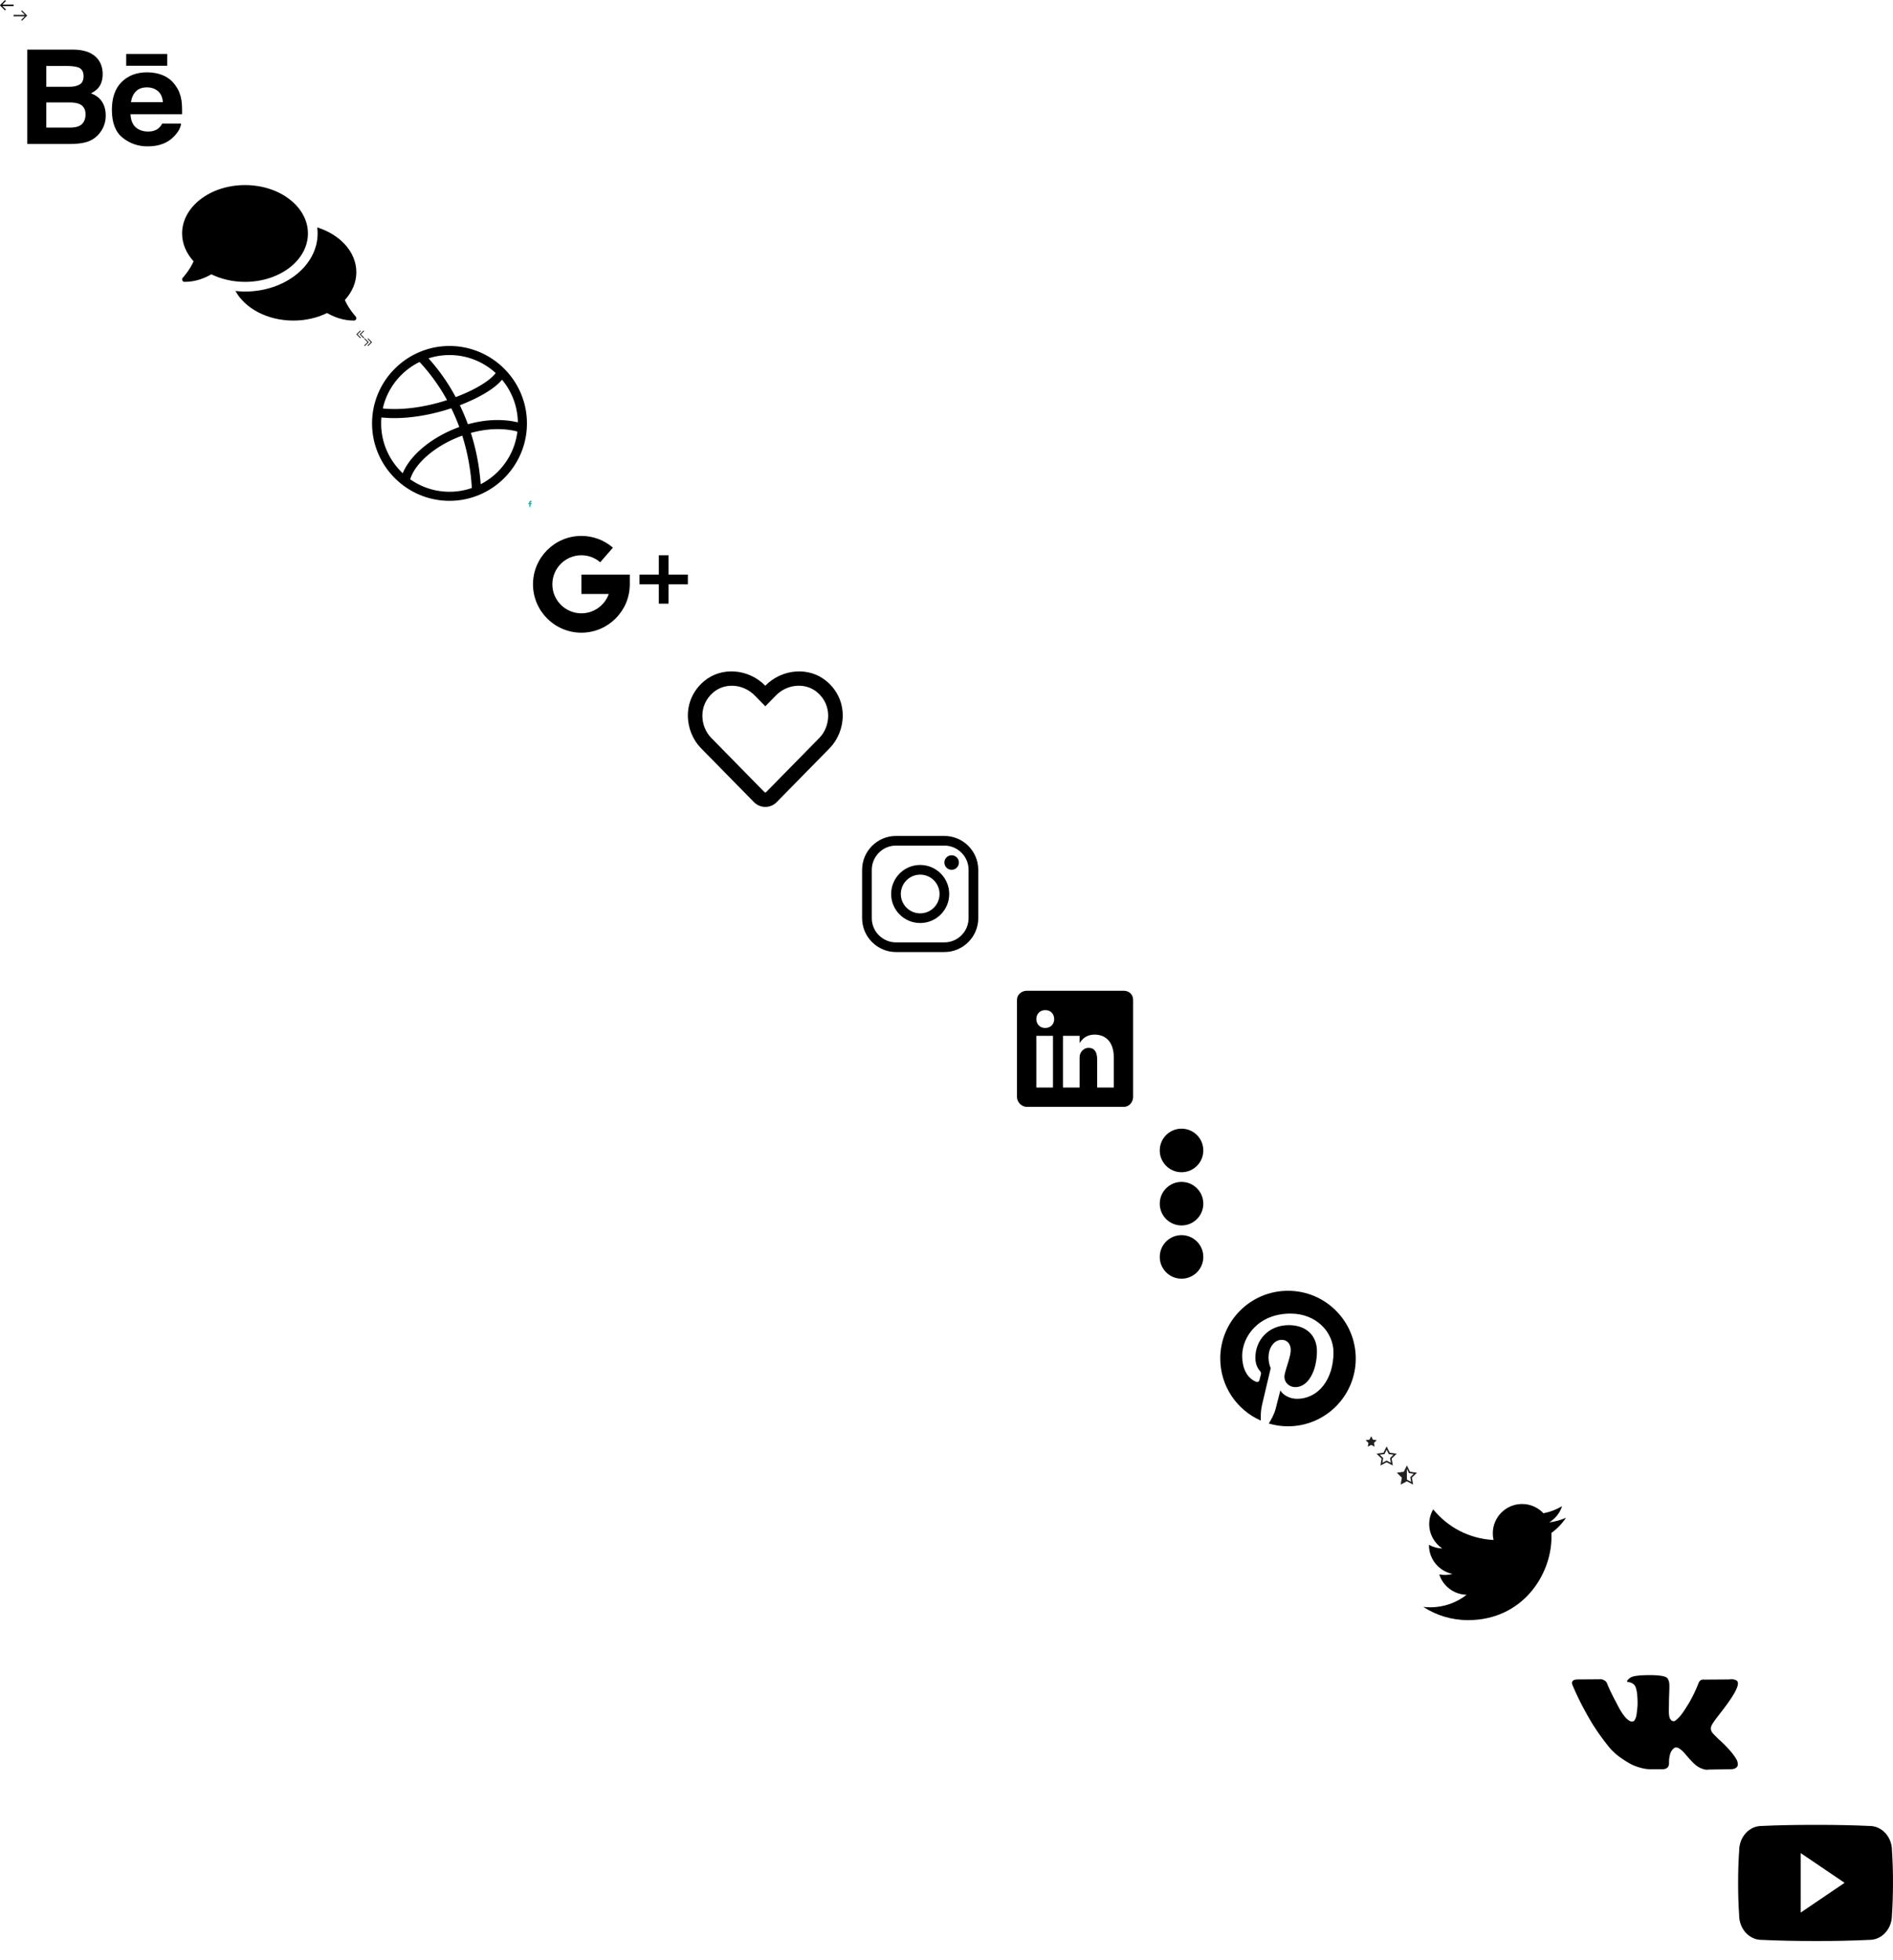 <?xml version="1.0" ?><!DOCTYPE svg  PUBLIC '-//W3C//DTD SVG 1.1//EN'  'http://www.w3.org/Graphics/SVG/1.1/DTD/svg11.dtd'><svg width="6258" height="6482" viewBox="0 0 6258 6482" xmlns="http://www.w3.org/2000/svg" xmlns:xlink="http://www.w3.org/1999/xlink"><view id="arrow-left" viewBox="0 0 45 34"/><svg height="34" width="45" viewBox="0 0 45 34" xmlns="http://www.w3.org/2000/svg"><path fill="currentColor" d="M19.626 31.705L7.712 20H45v-5H7.712L19.626 3.006 16.798.273-.38 17.499l17.178 17.106z"/></svg><view id="arrow-right" viewBox="45 34 45 34"/><svg height="34" width="45" viewBox="0 0 45 34" x="45" y="34" xmlns="http://www.w3.org/2000/svg"><path fill="#231F20" d="M24.994 31.705L36.908 20H0v-5h36.908L24.994 3.006 27.822.273 45 17.499 27.822 34.605z"/></svg><view id="behance" viewBox="90 68 511.96 511.96"/><svg viewBox="0 0 511.958 511.958" width="511.96" height="511.96" x="90" y="68" xmlns="http://www.w3.org/2000/svg"><path d="M210.624 240.619c10.624-5.344 18.656-11.296 24.16-17.728 9.792-11.584 14.624-26.944 14.624-45.984 0-18.528-4.832-34.368-14.496-47.648-16.128-21.632-43.424-32.704-82.016-33.28H0v312.096h142.56c16.064 0 30.944-1.376 44.704-4.192 13.76-2.848 25.664-8.064 35.744-15.68 8.96-6.624 16.448-14.848 22.4-24.544 9.408-14.656 14.112-31.264 14.112-49.76 0-17.92-4.128-33.184-12.32-45.728-8.288-12.544-20.448-21.728-36.576-27.552zM63.072 150.187h68.864c15.136 0 27.616 1.632 37.408 4.864 11.328 4.704 16.992 14.272 16.992 28.864 0 13.088-4.32 22.24-12.864 27.392-8.608 5.152-19.776 7.744-33.472 7.744H63.072v-68.864zm108.896 198.24c-7.616 3.68-18.336 5.504-32.064 5.504H63.072v-83.232h77.888c13.568.096 24.128 1.888 31.68 5.248 13.44 6.08 20.128 17.216 20.128 33.504 0 19.2-6.912 32.128-20.8 38.976zM327.168 110.539h135.584v38.848H327.168zM509.856 263.851c-2.816-18.08-9.024-33.984-18.688-47.712-10.592-15.552-24.032-26.944-40.384-34.144-16.288-7.232-34.624-10.848-55.04-10.816-34.272 0-62.112 10.72-83.648 32-21.472 21.344-32.224 52.032-32.224 92.032 0 42.656 11.872 73.472 35.744 92.384 23.776 18.944 51.232 28.384 82.4 28.384 37.728 0 67.072-11.232 88.032-33.632 13.408-14.144 20.992-28.064 22.656-41.728H446.24c-3.616 6.752-7.808 12.032-12.608 15.872-8.704 7.04-20.032 10.56-33.92 10.56-13.216 0-24.416-2.912-33.76-8.704-15.424-9.28-23.488-25.536-24.512-48.672h170.464c.256-19.936-.384-35.264-2.048-45.824zm-166.88 5.984c2.24-15.008 7.68-26.912 16.32-35.712 8.64-8.768 20.864-13.184 36.512-13.216 14.432 0 26.496 4.128 36.32 12.416 9.696 8.352 15.168 20.48 16.288 36.512h-105.44z"/></svg><view id="comments" viewBox="602 580 576 512"/><svg aria-hidden="true" data-prefix="fas" data-icon="comments" class="dsvg-inline--fa dfa-comments dfa-w-18" viewBox="0 0 576 512" width="576" height="512" x="602" y="580" xmlns="http://www.w3.org/2000/svg"><path fill="currentColor" d="M416 192c0-88.4-93.1-160-208-160S0 103.6 0 192c0 34.3 14.1 65.9 38 92-13.4 30.2-35.5 54.2-35.8 54.5-2.2 2.3-2.8 5.7-1.5 8.7S4.8 352 8 352c36.6 0 66.9-12.3 88.7-25 32.2 15.7 70.3 25 111.3 25 114.9 0 208-71.6 208-160zm122 220c23.9-26 38-57.7 38-92 0-66.9-53.5-124.2-129.3-148.1.9 6.6 1.3 13.3 1.3 20.1 0 105.9-107.7 192-240 192-10.8 0-21.3-.8-31.7-1.9C207.8 439.6 281.8 480 368 480c41 0 79.1-9.2 111.3-25 21.8 12.7 52.1 25 88.7 25 3.2 0 6.1-1.9 7.3-4.8 1.3-2.9.7-6.3-1.5-8.7-.3-.3-22.4-24.2-35.8-54.5z"/></svg><view id="double-arrow-left" viewBox="1178 1092 26 26"/><svg height="26" width="26" viewBox="0 0 26 26" x="1178" y="1092" xmlns="http://www.w3.org/2000/svg"><g fill="#231F20"><path d="M23.885.58l2.084 2.084L15.133 13.5l10.836 10.836-2.084 2.084-12.92-12.92z"/><path d="M12.885.58l2.084 2.084L4.133 13.5l10.836 10.836-2.084 2.084L-.035 13.5z"/></g></svg><view id="double-arrow-right" viewBox="1204 1118 26 26"/><svg height="26" width="26" viewBox="0 0 26 26" x="1204" y="1118" xmlns="http://www.w3.org/2000/svg"><g fill="#231F20"><path d="M2.049.58L-.035 2.664 10.801 13.5-.035 24.336l2.084 2.084 12.92-12.92z"/><path d="M13.049.58l-2.084 2.084L21.801 13.5 10.965 24.336l2.084 2.084 12.92-12.92z"/></g></svg><view id="dribble" viewBox="1230 1144 512 512"/><svg width="512" height="512" viewBox="0 0 512 512" x="1230" y="1144" xmlns="http://www.w3.org/2000/svg"><path d="M256 0C115.04 0 0 115.05 0 256c0 140.96 115.05 256 256 256 140.96 0 256-115.05 256-256C512 115.04 396.95 0 256 0zm173.64 111.51c31.96 38.34 51.47 87.39 52.31 140.89-40.06-9.37-84.55-10-129.86-1.74a392.024 392.024 0 00-35.3 8.16 716.92 716.92 0 00-12.44-31.55 700.81 700.81 0 00-14.19-31.38c53.99-20.62 112.49-51.32 139.48-84.38zM256 30c58.82 0 112.45 22.59 152.7 59.54-15.7 21.41-60.44 52.58-132.22 79.46-25.06-46.66-55.11-89.54-89.83-128.1C208.51 33.83 231.82 30 256 30zm-99.05 22.9c35.41 37.93 65.87 80.29 90.96 126.05-74.68 24.17-150.29 34.03-212.46 27.66C50.59 138.96 96.14 82.67 156.95 52.9zM30 256c0-6.64.31-13.21.87-19.7 13.72 1.45 28.03 2.18 42.82 2.18 58.33 0 123.86-11.22 188.21-32.53 9.82 20.1 18.65 40.78 26.44 61.97-25.09 9.02-49.51 20.49-72.44 34.14-56.22 33.47-97.35 76.53-114.41 118.71C57.52 379.51 30 320.91 30 256zm226 226c-48.29 0-93.09-15.23-129.86-41.14 11.4-38.52 49.96-80.19 105.11-113.02 19.43-11.58 42.15-22.49 66.88-31.36 17.53 55.1 28.27 113.26 31.68 173.13C306.67 477.63 281.84 482 256 482zm103.07-24.9c-4.16-58.32-15.02-115.1-32.45-169.64 48.6-13.36 102.58-17.84 153.77-4.56-9.06 76.01-55.98 140.57-121.32 174.2z"/></svg><view id="facebook" viewBox="1742 1656 20 20"/><svg width="20" height="20" viewBox="0 0 96.124 96.123" x="1742" y="1656" xmlns="http://www.w3.org/2000/svg"><path fill="#08b8b8" d="M72.089.02L59.624 0C45.62 0 36.57 9.285 36.57 23.656v10.907H24.037a1.96 1.96 0 00-1.96 1.961v15.803a1.96 1.96 0 001.96 1.96H36.57v39.876a1.96 1.96 0 001.96 1.96h16.352a1.96 1.96 0 001.96-1.96V54.287h14.654a1.96 1.96 0 001.96-1.96l.006-15.803a1.963 1.963 0 00-1.961-1.961H56.842v-9.246c0-4.444 1.059-6.7 6.848-6.7l8.397-.003a1.96 1.96 0 001.959-1.96V1.98A1.96 1.96 0 0072.089.02z"/></svg><view id="google-plus" viewBox="1762 1676 512 512"/><svg viewBox="0 0 512 512" width="512" height="512" x="1762" y="1676" xmlns="http://www.w3.org/2000/svg"><path d="M448 224v-64h-32v64h-64v32h64v64h32v-64h64v-32zM160 224v64h90.528c-13.216 37.248-48.8 64-90.528 64-52.928 0-96-43.072-96-96s43.072-96 96-96c22.944 0 45.024 8.224 62.176 23.168l42.048-48.256C235.424 109.824 198.432 96 160 96 71.776 96 0 167.776 0 256s71.776 160 160 160 160-71.776 160-160v-32H160z"/></svg><view id="heart" viewBox="2274 2188 512 512"/><svg aria-hidden="true" data-prefix="far" data-icon="heart" class="jsvg-inline--fa jfa-heart jfa-w-16" viewBox="0 0 512 512" width="512" height="512" x="2274" y="2188" xmlns="http://www.w3.org/2000/svg"><path fill="currentColor" d="M458.4 64.3C400.6 15.7 311.3 23 256 79.3 200.7 23 111.4 15.6 53.6 64.3-21.6 127.6-10.6 230.8 43 285.5l175.4 178.7c10 10.2 23.4 15.9 37.6 15.9 14.3 0 27.6-5.6 37.6-15.8L469 285.6c53.5-54.7 64.7-157.9-10.6-221.3zm-23.6 187.5L259.4 430.5c-2.4 2.4-4.4 2.4-6.8 0L77.2 251.8c-36.5-37.2-43.9-107.6 7.3-150.7 38.9-32.7 98.9-27.8 136.5 10.5l35 35.7 35-35.7c37.8-38.5 97.8-43.2 136.5-10.6 51.1 43.1 43.5 113.9 7.3 150.8z"/></svg><view id="instagram" viewBox="2786 2700 512 512"/><svg viewBox="0 0 512 512" width="512" height="512" x="2786" y="2700" xmlns="http://www.w3.org/2000/svg"><path d="M336 96c21.2 0 41.3 8.4 56.5 23.5S416 154.8 416 176v160c0 21.2-8.4 41.3-23.5 56.5S357.2 416 336 416H176c-21.2 0-41.3-8.4-56.5-23.5S96 357.2 96 336V176c0-21.2 8.4-41.3 23.5-56.5S154.8 96 176 96h160m0-32H176c-61.6 0-112 50.4-112 112v160c0 61.6 50.4 112 112 112h160c61.6 0 112-50.4 112-112V176c0-61.6-50.4-112-112-112z"/><path d="M360 176c-13.3 0-24-10.7-24-24s10.7-24 24-24c13.2 0 24 10.7 24 24s-10.8 24-24 24zm-104 16c35.3 0 64 28.7 64 64s-28.7 64-64 64-64-28.7-64-64 28.7-64 64-64m0-32c-53 0-96 43-96 96s43 96 96 96 96-43 96-96-43-96-96-96z"/></svg><view id="linkedin" viewBox="3298 3212 512 512"/><svg viewBox="0 0 512 512" width="512" height="512" x="3298" y="3212" xmlns="http://www.w3.org/2000/svg"><path d="M417.2 64H96.8C79.3 64 64 76.6 64 93.9V415c0 17.4 15.3 32.9 32.8 32.9h320.3c17.6 0 30.8-15.6 30.8-32.9V93.9C448 76.6 434.7 64 417.2 64zM183 384h-55V213h55v171zm-25.6-197h-.4c-17.6 0-29-13.1-29-29.5 0-16.7 11.7-29.5 29.7-29.5s29 12.7 29.4 29.5c0 16.4-11.4 29.5-29.7 29.5zM384 384h-55v-93.5c0-22.4-8-37.7-27.9-37.7-15.2 0-24.2 10.3-28.2 20.3-1.5 3.6-1.9 8.5-1.9 13.5V384h-55V213h55v23.8c8-11.4 20.5-27.8 49.6-27.8 36.1 0 63.4 23.8 63.4 75.1V384z"/></svg><view id="menu-cebab" viewBox="3810 3724 192 512"/><svg aria-hidden="true" data-prefix="fas" data-icon="ellipsis-v" class="msvg-inline--fa mfa-ellipsis-v mfa-w-6" viewBox="0 0 192 512" width="192" height="512" x="3810" y="3724" xmlns="http://www.w3.org/2000/svg"><path fill="currentColor" d="M96 184c39.8 0 72 32.2 72 72s-32.2 72-72 72-72-32.2-72-72 32.2-72 72-72zM24 80c0 39.8 32.2 72 72 72s72-32.2 72-72S135.8 8 96 8 24 40.2 24 80zm0 352c0 39.8 32.2 72 72 72s72-32.2 72-72-32.2-72-72-72-72 32.2-72 72z"/></svg><view id="pinterest" viewBox="4002 4236 512 512"/><svg viewBox="0 0 512 512" width="512" height="512" x="4002" y="4236" xmlns="http://www.w3.org/2000/svg"><path d="M256 32C132.3 32 32 132.3 32 256c0 91.7 55.2 170.5 134.1 205.2-.6-15.6-.1-34.4 3.9-51.4 4.3-18.2 28.8-122.1 28.8-122.1s-7.2-14.3-7.2-35.4c0-33.2 19.2-58 43.2-58 20.4 0 30.2 15.3 30.2 33.6 0 20.5-13.1 51.1-19.8 79.5-5.6 23.8 11.9 43.1 35.4 43.1 42.4 0 71-54.5 71-119.1 0-49.1-33.1-85.8-93.2-85.8-67.9 0-110.3 50.7-110.3 107.3 0 19.5 5.8 33.3 14.8 43.9 4.1 4.9 4.7 6.9 3.2 12.5-1.1 4.1-3.5 14-4.6 18-1.5 5.7-6.1 7.7-11.2 5.6-31.3-12.8-45.9-47-45.9-85.6 0-63.6 53.7-139.9 160.1-139.9 85.5 0 141.8 61.9 141.8 128.3 0 87.9-48.9 153.5-120.9 153.5-24.2 0-46.9-13.1-54.7-27.9 0 0-13 51.6-15.8 61.6-4.7 17.3-14 34.5-22.5 48 20.1 5.9 41.4 9.2 63.5 9.2 123.7 0 224-100.3 224-224C480 132.3 379.7 32 256 32z"/></svg><view id="star" viewBox="4514 4748 37 35"/><svg height="35" width="37" viewBox="0 0 37 35" x="4514" y="4748" xmlns="http://www.w3.org/2000/svg"><path fill="#231F20" d="M19 .791l5.646 11.438 12.624 1.835-9.135 8.904 2.156 12.573L19 29.604 7.709 35.541l2.156-12.573L.73 14.064l12.624-1.835z"/></svg><view id="star-empty" viewBox="4551 4783 67 63"/><svg height="63" width="67" viewBox="0 0 67 63" x="4551" y="4783" xmlns="http://www.w3.org/2000/svg"><path d="M33 10.822l5.797 11.746 1.163 2.357 2.602.378 12.963 1.884-9.38 9.143-1.882 1.835.444 2.591 2.214 12.91-11.594-6.096L33 46.348l-2.327 1.223-11.594 6.096 2.214-12.91.444-2.591-1.882-1.835-9.38-9.143 12.962-1.884 2.602-.378 1.163-2.357L33 10.822M33-.475l-10.281 20.83L-.27 23.696 16.365 39.91l-3.927 22.896L33 51.996l20.562 10.811-3.927-22.897L66.27 23.696l-22.99-3.341L33-.475z" fill="#231F20"/></svg><view id="star-half" viewBox="4618 4846 67 63"/><svg height="63" width="67" viewBox="0 0 67 63" x="4618" y="4846" xmlns="http://www.w3.org/2000/svg"><path d="M66.27 23.696l-22.99-3.341L33-.475l-10.281 20.83L-.27 23.696 16.365 39.91l-3.927 22.896L33 51.996l20.562 10.811-3.927-22.897L66.27 23.696zM35.327 47.57L33 46.348V10.822l5.797 11.746 1.163 2.357 2.602.378 12.963 1.884-9.38 9.143-1.882 1.835.444 2.591 2.214 12.91-11.594-6.096z" fill="#231F20"/></svg><view id="twitter" viewBox="4685 4909 512 512"/><svg viewBox="0 0 512 512" width="512" height="512" x="4685" y="4909" xmlns="http://www.w3.org/2000/svg"><path d="M492 109.5c-17.4 7.7-36 12.9-55.6 15.3 20-12 35.4-31 42.6-53.6-18.7 11.1-39.4 19.2-61.5 23.5C399.8 75.8 374.6 64 346.8 64c-53.5 0-96.8 43.4-96.8 96.9 0 7.6.8 15 2.5 22.1-80.5-4-151.9-42.6-199.6-101.3-8.3 14.3-13.1 31-13.1 48.7 0 33.6 17.2 63.3 43.2 80.7-16-.4-31-4.8-44-12.1v1.2c0 47 33.4 86.1 77.7 95-8.1 2.2-16.7 3.4-25.5 3.4-6.2 0-12.3-.6-18.2-1.8 12.3 38.5 48.1 66.5 90.5 67.3-33.1 26-74.9 41.5-120.3 41.5-7.8 0-15.5-.5-23.1-1.4C62.8 432 113.7 448 168.3 448 346.6 448 444 300.3 444 172.2c0-4.2-.1-8.4-.3-12.5C462.6 146 479 129 492 109.5z"/></svg><view id="vk" viewBox="5197 5421 548.358 548.358"/><svg width="548.358" height="548.358" viewBox="0 0 548.358 548.358" x="5197" y="5421" xmlns="http://www.w3.org/2000/svg"><path d="M545.451 400.298c-.664-1.431-1.283-2.618-1.858-3.569-9.514-17.135-27.695-38.167-54.532-63.102l-.567-.571-.284-.28-.287-.287h-.288c-12.18-11.611-19.893-19.418-23.123-23.415-5.91-7.614-7.234-15.321-4.004-23.13 2.282-5.9 10.854-18.36 25.696-37.397 7.807-10.089 13.99-18.175 18.556-24.267 32.931-43.78 47.208-71.756 42.828-83.939l-1.701-2.847c-1.143-1.714-4.093-3.282-8.846-4.712-4.764-1.427-10.853-1.663-18.278-.712l-82.224.568c-1.332-.472-3.234-.428-5.712.144l-3.713.859-1.431.715-1.136.859c-.952.568-1.999 1.567-3.142 2.995-1.137 1.423-2.088 3.093-2.848 4.996-8.952 23.031-19.13 44.444-30.553 64.238-7.043 11.803-13.511 22.032-19.418 30.693-5.899 8.658-10.848 15.037-14.842 19.126-4 4.093-7.61 7.372-10.852 9.849-3.237 2.478-5.708 3.525-7.419 3.142-1.715-.383-3.33-.763-4.859-1.143-2.663-1.714-4.805-4.045-6.42-6.995-1.622-2.95-2.714-6.663-3.285-11.136-.568-4.476-.904-8.326-1-11.563-.089-3.233-.048-7.806.145-13.706.198-5.903.287-9.897.287-11.991 0-7.234.141-15.085.424-23.555.288-8.47.521-15.181.716-20.125.194-4.949.284-10.185.284-15.705s-.336-9.849-1-12.991a44.442 44.442 0 00-2.99-9.137c-1.335-2.95-3.289-5.232-5.853-6.852-2.569-1.618-5.763-2.902-9.564-3.856-10.089-2.283-22.936-3.518-38.547-3.71-35.401-.38-58.148 1.906-68.236 6.855-3.997 2.091-7.614 4.948-10.848 8.562-3.427 4.189-3.905 6.475-1.431 6.851 11.422 1.711 19.508 5.804 24.267 12.275l1.715 3.429c1.334 2.474 2.666 6.854 3.999 13.134 1.331 6.28 2.19 13.227 2.568 20.837.95 13.897.95 25.793 0 35.689-.953 9.9-1.853 17.607-2.712 23.127-.859 5.52-2.143 9.993-3.855 13.418-1.715 3.426-2.856 5.52-3.428 6.28-.571.76-1.047 1.239-1.425 1.427a21.387 21.387 0 01-7.71 1.431c-2.667 0-5.901-1.334-9.707-4-3.805-2.666-7.754-6.328-11.847-10.992-4.093-4.665-8.709-11.184-13.85-19.558-5.137-8.374-10.467-18.271-15.987-29.691l-4.567-8.282c-2.855-5.328-6.755-13.086-11.704-23.267-4.952-10.185-9.329-20.037-13.134-29.554-1.521-3.997-3.806-7.04-6.851-9.134l-1.429-.859c-.95-.76-2.475-1.567-4.567-2.427a30.301 30.301 0 00-6.567-1.854l-78.229.568c-7.994 0-13.418 1.811-16.274 5.428l-1.143 1.711c-.571.953-.859 2.475-.859 4.57 0 2.094.571 4.664 1.714 7.707 11.42 26.84 23.839 52.725 37.257 77.659 13.418 24.934 25.078 45.019 34.973 60.237 9.897 15.229 19.985 29.602 30.264 43.112 10.279 13.515 17.083 22.176 20.412 25.981 3.333 3.812 5.951 6.662 7.854 8.565l7.139 6.851c4.568 4.569 11.276 10.041 20.127 16.416 8.853 6.379 18.654 12.659 29.408 18.85 10.756 6.181 23.269 11.225 37.546 15.126 14.275 3.905 28.169 5.472 41.684 4.716h32.834c6.659-.575 11.704-2.669 15.133-6.283l1.136-1.431c.764-1.136 1.479-2.901 2.139-5.276.668-2.379 1-5 1-7.851-.195-8.183.428-15.558 1.852-22.124 1.423-6.564 3.045-11.513 4.859-14.846 1.813-3.33 3.859-6.14 6.136-8.418 2.282-2.283 3.908-3.666 4.862-4.142.948-.479 1.705-.804 2.276-.999 4.568-1.522 9.944-.048 16.136 4.429 6.187 4.473 11.99 9.996 17.418 16.56 5.425 6.57 11.943 13.941 19.555 22.124 7.617 8.186 14.277 14.271 19.985 18.274l5.708 3.426c3.812 2.286 8.761 4.38 14.853 6.283 6.081 1.902 11.409 2.378 15.984 1.427l73.087-1.14c7.229 0 12.854-1.197 16.844-3.572 3.998-2.379 6.373-5 7.139-7.851.764-2.854.805-6.092.145-9.712-.677-3.611-1.344-6.136-2.008-7.563z"/></svg><view id="youtube" viewBox="5746 5970 512 512"/><svg viewBox="0 0 512 512" width="512" height="512" x="5746" y="5970" xmlns="http://www.w3.org/2000/svg"><path d="M508.6 148.8c0-45-33.1-81.2-74-81.2C379.2 65 322.7 64 265 64h-18c-57.6 0-114.2 1-169.6 3.6C36.6 67.6 3.5 104 3.5 149 1 184.6-.1 220.2 0 255.8c-.1 35.6 1 71.2 3.4 106.9 0 45 33.1 81.5 73.9 81.5 58.2 2.7 117.9 3.9 178.6 3.8 60.8.2 120.3-1 178.6-3.8 40.9 0 74-36.5 74-81.5 2.4-35.7 3.5-71.3 3.4-107 .2-35.6-.9-71.2-3.3-106.9zM207 353.9V157.4l145 98.2-145 98.3z"/></svg></svg>